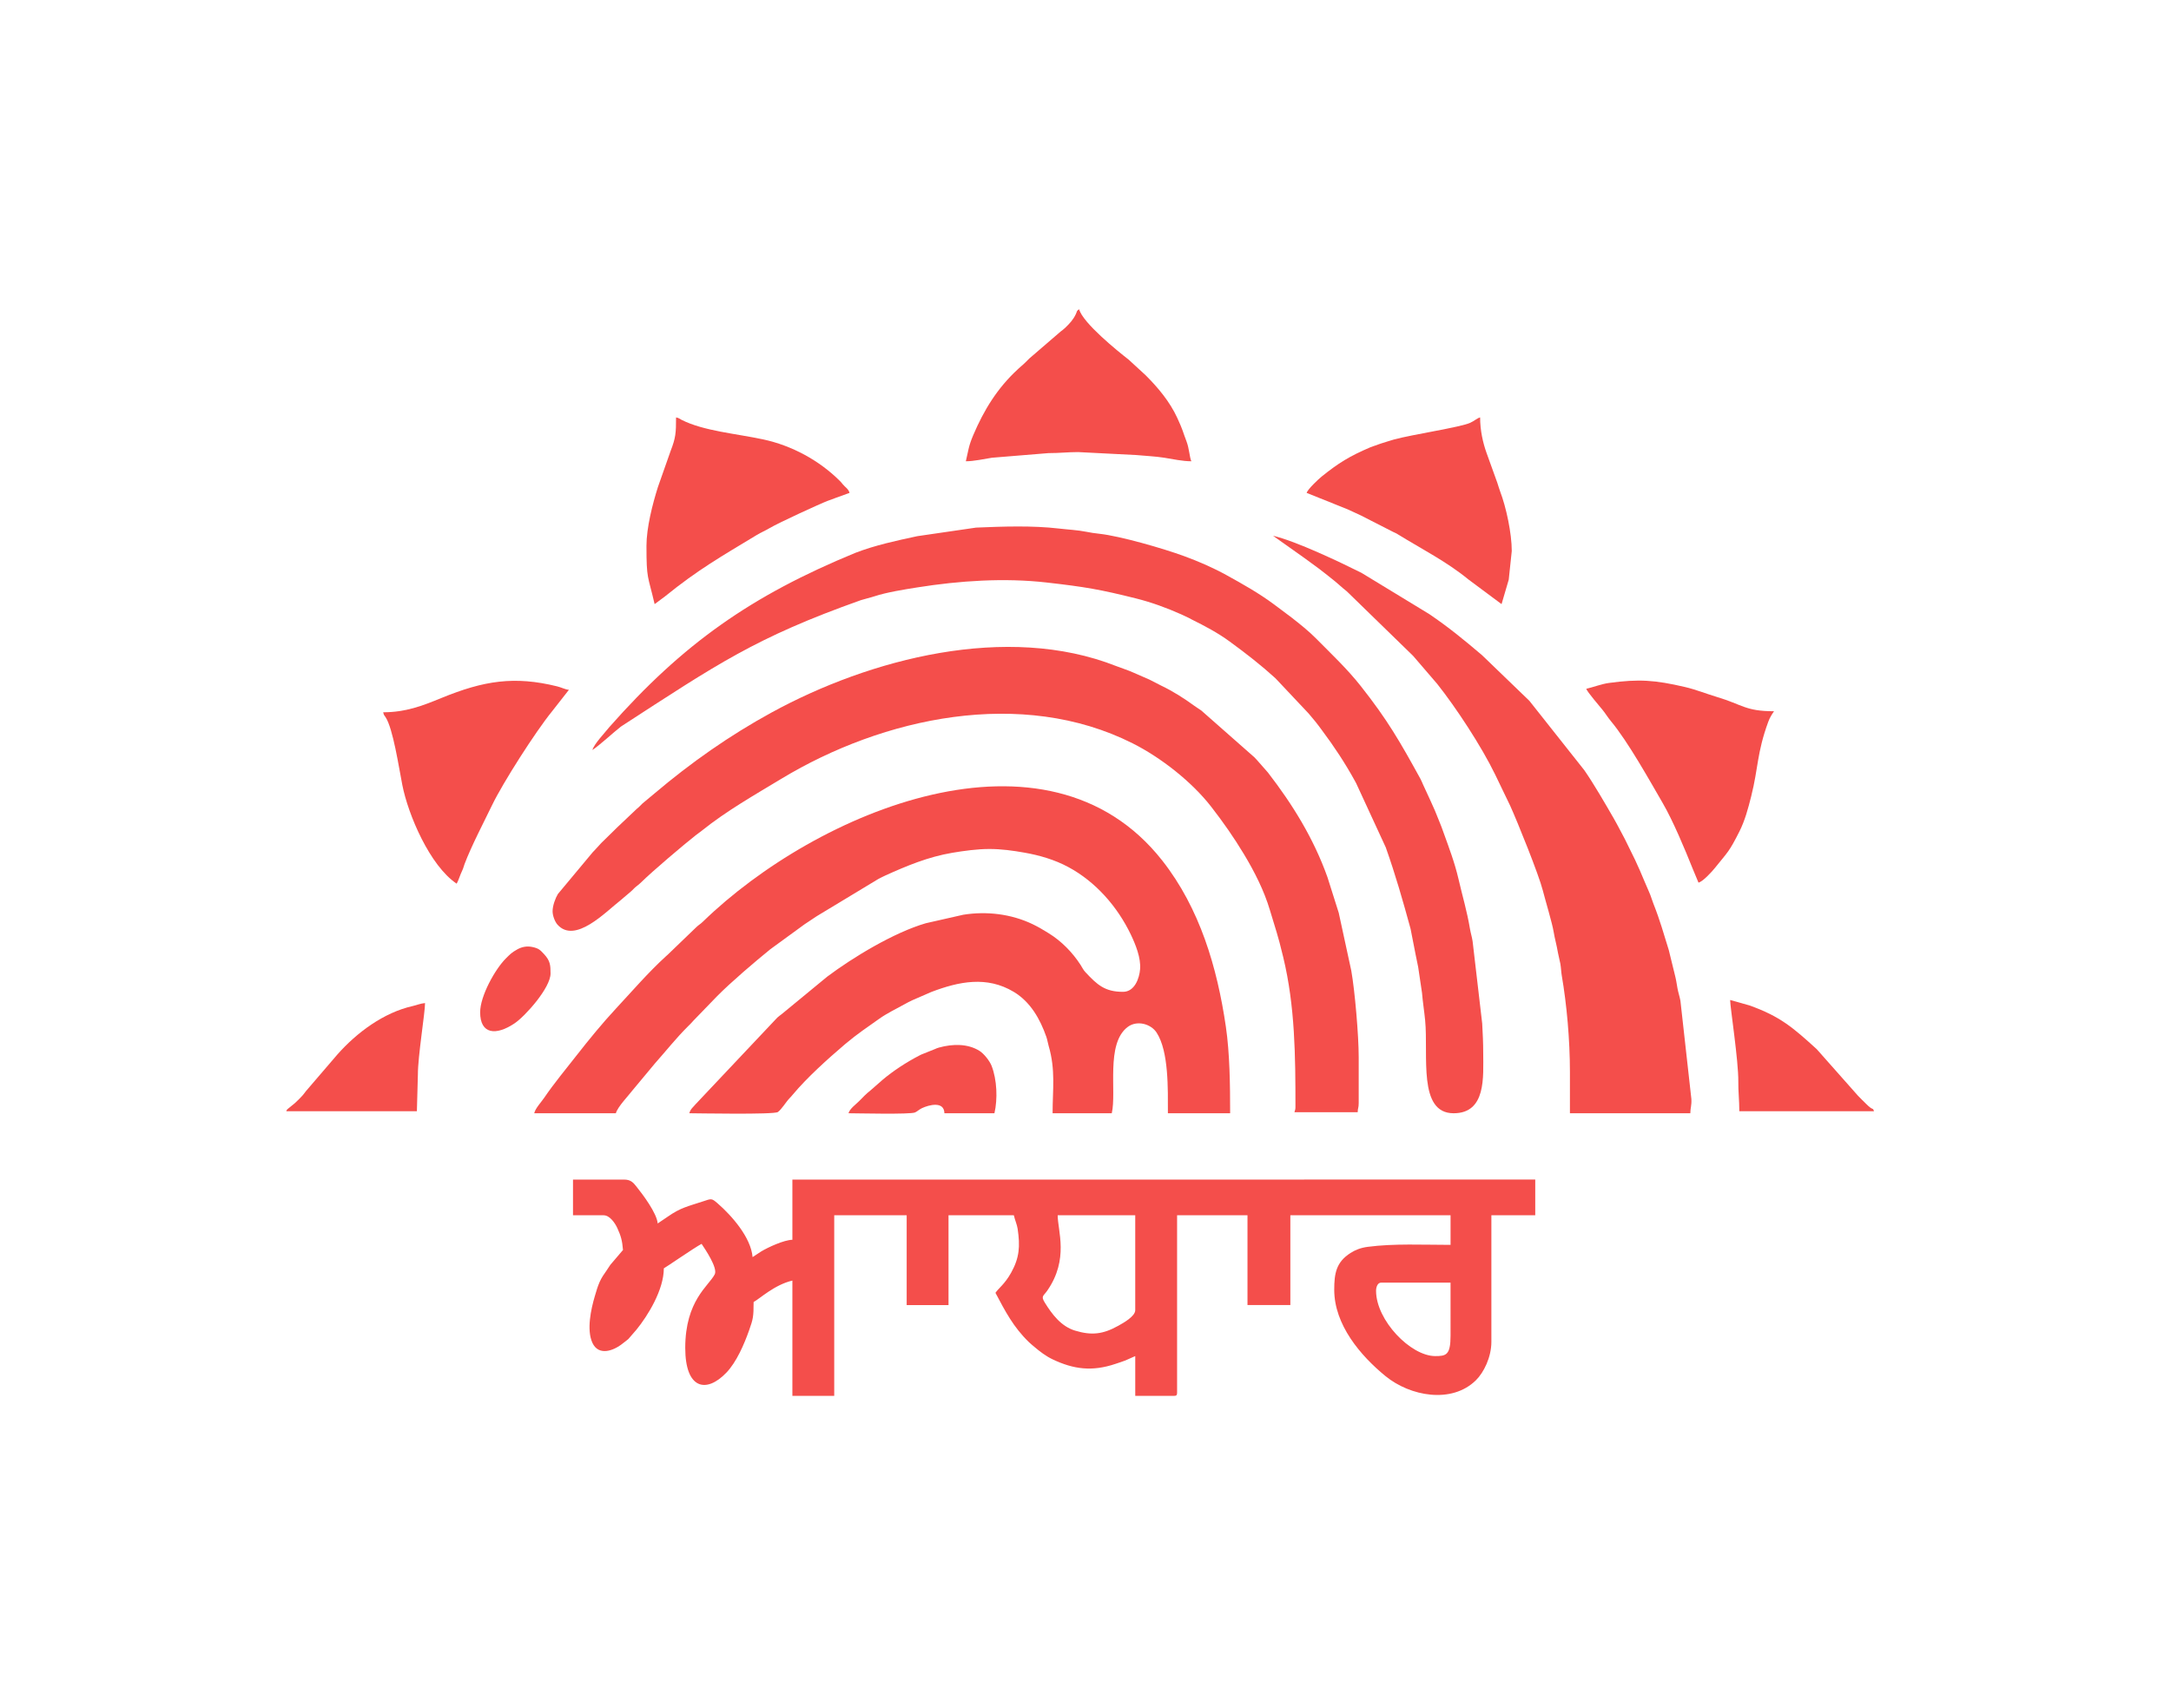 <?xml version="1.0" encoding="UTF-8" standalone="no"?>
<svg
   xmlns:dc="http://purl.org/dc/elements/1.1/"
   xmlns:cc="http://creativecommons.org/ns#"
   xmlns:rdf="http://www.w3.org/1999/02/22-rdf-syntax-ns#"
   xmlns:svg="http://www.w3.org/2000/svg"
   xmlns="http://www.w3.org/2000/svg"
   viewBox="0 0 100 78.667"
   height="78.667"
   width="100"
   xml:space="preserve"
   id="svg2"
   version="1.1"><defs
     id="defs6" /><g
     transform="matrix(1.333,0,0,-1.333,0,78.667)"
     id="g10"><g
       transform="scale(0.1)"
       id="g12"><path
         id="path14"
         style="fill:#F44E4B;fill-opacity:1;fill-rule:evenodd;stroke:none"
         d="m 184.602,205.434 h 28.207 c 0.582,2.183 4.418,6.14 5.793,7.961 l 7.691,9.234 c 3.809,4.285 7.375,8.809 11.465,12.863 0.613,0.61 1.004,0.977 1.558,1.613 0.047,0.055 0.114,0.137 0.164,0.192 l 8.321,8.601 c 4.844,4.899 13.031,11.86 18.363,16.196 l 11.824,8.621 c 0.739,0.512 1.371,0.89 2.121,1.41 0.746,0.512 1.368,0.891 2.114,1.406 l 21.324,12.883 c 0.91,0.457 1.539,0.797 2.355,1.168 7.504,3.398 14.84,6.449 23.168,7.863 4.004,0.68 8.688,1.313 12.793,1.313 4.219,0 8.09,-0.551 12.133,-1.262 5.219,-0.918 10.422,-2.433 15.133,-4.965 9.523,-5.105 17.055,-13.758 21.68,-23.457 1.601,-3.371 3.457,-7.937 3.152,-11.832 -0.258,-3.234 -1.902,-7.847 -5.91,-7.847 -6.278,0 -8.918,2.437 -12.969,6.777 -0.805,0.863 -1.023,1.496 -1.695,2.535 -2.754,4.262 -6.602,8.219 -10.961,10.902 -1.942,1.196 -3.516,2.164 -5.633,3.176 -7.355,3.524 -15.863,4.543 -23.941,3.246 l -12.934,-2.933 c -11.027,-3.2 -25.203,-11.809 -34.074,-18.461 L 270.18,239.742 c -0.711,-0.594 -0.856,-0.582 -1.578,-1.25 l -28.239,-29.933 c -0.867,-1.063 -1.769,-1.637 -2.168,-3.125 2.2,0 29.305,-0.528 30.602,0.425 1.348,0.989 2.82,3.524 4.043,4.774 0.484,0.496 0.59,0.625 1,1.117 0.051,0.051 0.113,0.133 0.164,0.188 4.859,5.816 11.926,12.179 17.754,17.152 l 0.578,0.48 c 3.68,3.118 7.598,5.762 11.543,8.555 2.613,1.848 5.691,3.324 8.512,4.887 1.078,0.597 2.007,1.101 3.031,1.554 l 6.391,2.778 c 9.558,3.633 19.199,5.621 28.496,0.035 5.769,-3.465 9.097,-9.395 11.254,-15.543 0.363,-1.031 0.472,-2.016 0.789,-3.09 2.453,-8.391 1.371,-15.078 1.371,-23.312 h 20.449 c 1.738,7.464 -2.152,23.996 5.465,29.793 3.218,2.453 8.054,1.125 10.043,-1.942 4.215,-6.512 3.886,-19.5 3.886,-27.851 h 21.508 c 0,9.882 -0.133,20.722 -1.476,29.906 -2.993,20.48 -9.008,40.91 -21.95,57.387 -39.851,50.738 -119.5,17.046 -158.773,-21.098 -0.91,-0.887 -1.387,-1.043 -2.305,-1.926 l -9.882,-9.512 c -0.227,-0.207 -0.387,-0.343 -0.559,-0.496 -6.106,-5.57 -11.621,-11.996 -17.234,-18.027 -4.68,-5.027 -9.469,-10.879 -13.688,-16.285 -3.758,-4.817 -7.707,-9.531 -11.148,-14.59 -1.036,-1.52 -3.051,-3.621 -3.457,-5.359" /><path
         id="path16"
         style="fill:#F44E4B;fill-opacity:1;fill-rule:evenodd;stroke:none"
         d="m 475.496,144.082 c 0,1.227 0.504,2.82 1.762,2.82 h 23.976 V 128.57 c 0,-6.718 -1.535,-7.054 -5.289,-7.054 -8.496,0 -20.449,12.359 -20.449,22.566 z m -110.012,26.094 h 26.797 v -32.793 c 0,-2.149 -4.136,-4.43 -5.883,-5.403 -5.343,-2.976 -9.261,-3.371 -14.925,-1.656 -4.797,1.453 -7.926,5.614 -10.442,9.672 -1.426,2.305 -0.488,2.203 0.86,4.152 7.55,10.907 3.593,20.665 3.593,26.028 z m -167.484,0 h 10.578 c 2.133,0 3.949,-2.692 4.742,-4.43 1.231,-2.703 1.68,-4.234 1.957,-7.562 l -4.379,-5.137 c -0.511,-0.742 -0.808,-1.27 -1.265,-1.91 -0.863,-1.207 -1.797,-2.574 -2.403,-3.946 -0.742,-1.683 -1.132,-3.082 -1.699,-5 -1.297,-4.39 -2.898,-11.586 -0.828,-16.089 2.113,-4.598 7.242,-2.895 10.656,-0.082 0.7,0.574 1.153,0.824 1.774,1.398 l 2.781,3.211 c 3.969,4.863 9.469,13.797 9.469,21.211 0.351,0.094 10.523,7.129 13.047,8.461 1.25,-1.871 5.652,-8.348 4.547,-10.528 -2.036,-4.003 -10.192,-9.011 -10.192,-25.437 0,-14.188 7.211,-15.84 14.199,-8.559 3.512,3.657 6.172,9.836 7.883,14.688 1.367,3.883 1.543,4.609 1.543,9.738 2.121,1.125 7.172,5.953 13.399,7.406 v -39.843 h 14.457 v 62.41 h 25.035 v -31.031 h 14.457 v 31.031 h 22.566 c 0.387,-1.672 1.106,-3.203 1.321,-4.676 0.886,-6.055 0.64,-9.977 -2.262,-15.187 -2.203,-3.95 -4.34,-5.34 -5.406,-6.938 3.382,-6.387 6.199,-11.844 11.543,-17.016 0.406,-0.394 0.48,-0.457 0.925,-0.836 0.078,-0.066 0.305,-0.257 0.383,-0.324 l 0.574,-0.48 c 1.883,-1.606 4.008,-3.227 6.274,-4.305 7.304,-3.488 13.726,-4.305 21.773,-1.59 1.278,0.438 2.196,0.703 3.414,1.176 l 3.418,1.516 v -13.75 h 13.399 c 0.812,0 1.058,0.242 1.058,1.058 v 61.352 h 24.328 v -31.031 h 14.809 v 31.031 h 55.359 v -10.227 c -9.285,0 -19.582,0.512 -28.586,-0.679 -2.515,-0.332 -4.281,-1.051 -5.98,-2.129 -4.957,-3.153 -5.629,-7.059 -5.629,-12.707 0,-12.086 9.055,-22.77 17.738,-29.86 8.493,-6.933 22.821,-9.636 31.192,-1.441 2.758,2.695 5.371,8.008 5.371,13.316 v 43.727 h 15.16 v 12.34 H 273.809 v -20.805 c -2.918,-0.066 -8.332,-2.563 -10.778,-4.031 l -2.976,-1.961 c -0.563,6.777 -7.137,14.277 -12.09,18.582 -2.106,1.828 -2.121,1.644 -5.051,0.679 -5.269,-1.742 -7.676,-2.152 -12.07,-5.21 l -3.578,-2.418 c -0.297,3.543 -5.059,9.894 -7.348,12.75 -1.09,1.363 -1.945,2.414 -4.289,2.414 H 198 v -12.34" /><path
         id="path18"
         style="fill:#F44E4B;fill-opacity:1;fill-rule:evenodd;stroke:none"
         d="m 190.949,275.246 c 0,-1.664 0.879,-3.734 1.699,-4.644 6.059,-6.739 16.641,4.406 21.723,8.375 l 3.621,3.078 c 0.742,0.621 1.074,1.113 1.817,1.707 0.886,0.711 1.054,0.781 1.902,1.625 3.434,3.418 14.707,13.004 18.75,16.156 0.75,0.59 1.336,0.969 2.016,1.512 8.539,6.859 18.171,12.316 27.519,17.965 35.211,21.273 83.004,31.585 121.414,12.238 9.817,-4.942 20.445,-13.301 27.117,-21.891 4.133,-5.316 7.887,-10.683 11.371,-16.484 3.606,-6.008 6.934,-12.547 8.926,-19.278 2.203,-7.425 2.59,-7.929 4.59,-16.214 4.117,-17.032 4.227,-34.2 4.227,-51.84 0,-0.953 -0.168,-0.973 -0.352,-1.762 h 21.859 c 0.036,1.59 0.352,1.399 0.352,3.172 v 15.867 c 0,7.531 -1.328,22.895 -2.562,29.875 l -4.336,19.996 -3.899,12.317 c -4.781,13.39 -11.992,25.066 -20.582,36.187 l -3.797,4.317 c -0.383,0.382 -0.504,0.511 -0.851,0.91 l -18.368,16.187 c -0.953,0.68 -1.527,0.977 -2.523,1.707 -3.453,2.52 -7.277,4.953 -11.172,6.809 l -4.195,2.152 c -1.899,0.844 -3.801,1.633 -5.645,2.465 -1.875,0.852 -3.832,1.422 -5.879,2.227 -37.722,14.89 -85.093,2.554 -119.16,-16.098 -14.508,-7.941 -27.801,-17.289 -40.429,-27.977 l -4.039,-3.363 c -0.797,-0.738 -1.083,-1.176 -1.997,-1.883 l -6.339,-6.004 c -0.071,-0.07 -0.282,-0.273 -0.36,-0.343 l -5.523,-5.407 c -0.051,-0.054 -0.121,-0.129 -0.172,-0.179 l -1.856,-2.028 c -0.406,-0.445 -0.578,-0.636 -1.023,-1.086 L 192.77,281.188 c -0.805,-1.336 -1.821,-3.946 -1.821,-5.942" /><path
         id="path20"
         style="fill:#F44E4B;fill-opacity:1;fill-rule:evenodd;stroke:none"
         d="m 204.699,330.961 c 2.617,1.75 7.114,5.949 9.871,8.109 33.2,21.532 46.375,30.703 82.907,43.68 1.586,0.508 3.027,0.785 4.664,1.324 4.336,1.422 10.293,2.36 14.894,3.09 14.504,2.305 29.977,3.352 44.637,1.684 13.215,-1.5 18.523,-2.414 30.824,-5.489 5.371,-1.343 10.688,-3.285 15.652,-5.507 l 2.637,-1.239 c 0.656,-0.328 0.363,-0.222 0.918,-0.496 4.508,-2.23 9.09,-4.648 13.168,-7.633 6.027,-4.402 11.008,-8.316 15.844,-12.714 l 11.461,-12.168 c 0.804,-0.997 1.551,-1.825 2.406,-2.879 0.856,-1.051 1.484,-1.961 2.277,-3.012 4.11,-5.473 7.946,-11.305 11.254,-17.309 0.242,-0.433 0.235,-0.386 0.496,-0.91 l 10.246,-22.195 c 3.399,-9.609 5.856,-18.246 8.563,-28.109 l 1.73,-8.844 c 0.321,-1.656 0.582,-2.735 0.899,-4.391 l 1.324,-8.902 c 0.262,-3.18 0.762,-6.215 1.082,-9.5 1.176,-12.145 -2.59,-32.117 9.84,-32.117 11.34,0 10.227,12.707 10.227,20.8 0,3.793 -0.165,6.59 -0.352,10.231 l -3.316,28.418 c -0.266,1.699 -0.657,2.758 -0.926,4.367 -0.985,5.926 -2.602,11.301 -3.961,17.191 -1.266,5.481 -3.297,10.864 -5.156,16 -0.446,1.231 -0.957,2.696 -1.457,3.829 -0.547,1.226 -0.93,2.441 -1.524,3.765 -0.59,1.32 -1.109,2.477 -1.637,3.653 l -2.449,5.308 c -0.375,0.754 -0.433,1.121 -0.883,1.942 -7.105,12.921 -11.355,20.363 -20.699,32.187 -4.672,5.918 -10.105,11.02 -15.379,16.359 -2.605,2.633 -5.636,5.036 -8.551,7.313 l -6.05,4.531 c -5.16,3.828 -10.731,6.965 -16.367,10.074 -4.629,2.559 -9.645,4.731 -14.606,6.551 -7.301,2.684 -22.148,6.953 -29.289,7.735 -1.777,0.195 -3.063,0.39 -4.59,0.699 -3.015,0.605 -6.215,0.734 -9.461,1.117 -9.109,1.07 -19.406,0.707 -28.59,0.32 l -20.308,-2.961 c -7.297,-1.57 -14.457,-3.09 -21.395,-5.758 -35.898,-14.769 -59.566,-31.367 -85.035,-60.238 -1.476,-1.879 -5.277,-5.816 -5.84,-7.906" /><path
         id="path22"
         style="fill:#F44E4B;fill-opacity:1;fill-rule:evenodd;stroke:none"
         d="m 542.488,219.539 v -14.105 h 41.606 c 0,1.875 0.496,2.671 0.359,4.933 l -3.785,33.953 c -0.32,1.672 -0.715,2.676 -1.012,4.278 -0.351,1.945 -0.433,2.797 -0.851,4.437 l -2.153,8.778 c -1.91,6.085 -2.898,9.929 -5.355,16.152 -0.555,1.41 -0.809,2.5 -1.426,3.863 -0.582,1.301 -1.117,2.547 -1.594,3.695 -1.074,2.606 -2.117,5.028 -3.336,7.594 l -3.484,7.094 c -1.344,2.469 -2.461,4.738 -3.824,7.105 -2.871,4.989 -6.867,11.899 -10.156,16.641 l -19.008,24.012 -16.336,15.75 c -6.246,5.312 -11.481,9.609 -18.238,14.203 l -23.45,14.273 c -7.105,3.555 -22.531,10.938 -30.562,12.809 l 10.523,-7.457 c 1.782,-1.313 3.301,-2.387 5.094,-3.723 1.82,-1.359 3.395,-2.644 5.141,-4.027 1.695,-1.34 3.031,-2.664 4.781,-4.035 l 22.871,-22.262 8.312,-9.668 c 6.54,-8.23 15.333,-21.617 20.071,-31.402 l 5.16,-10.711 c 2.519,-5.547 9.898,-23.824 11.277,-29.274 0.817,-3.207 3.242,-11.257 3.735,-14.246 0.418,-2.543 1.031,-4.492 1.504,-7.312 0.187,-1.086 0.601,-2.524 0.82,-3.762 0.258,-1.449 0.266,-2.773 0.492,-4.094 1.699,-9.902 2.824,-22.019 2.824,-33.492" /><path
         id="path24"
         style="fill:#F44E4B;fill-opacity:1;fill-rule:evenodd;stroke:none"
         d="m 333.75,430.746 c 2.738,0 6.32,0.789 9.008,1.219 l 19.555,1.601 c 3.906,0 6.527,0.348 10.226,0.356 l 20.129,-1.027 c 3.176,-0.309 6.496,-0.43 9.648,-0.93 2.895,-0.461 6.317,-1.219 9.356,-1.219 -0.633,1.324 -0.707,4.313 -1.652,6.805 -1.469,3.851 -1.125,3.617 -3.18,8.105 -2.633,5.746 -6.727,10.574 -10.945,14.797 l -5.879,5.402 c -3.844,2.993 -15.864,12.696 -17.125,17.426 -1.051,-0.765 -0.528,-0.402 -1.137,-1.687 -0.926,-1.965 -2.149,-3.258 -3.707,-4.754 -0.719,-0.692 -0.863,-0.707 -1.555,-1.266 l -10.801,-9.301 c -1.078,-1.066 -1.753,-1.8 -2.89,-2.746 -0.41,-0.343 -0.348,-0.297 -0.75,-0.664 l -0.363,-0.343 c -7.028,-6.465 -11.692,-14.063 -15.368,-22.707 -1.629,-3.829 -1.648,-5.118 -2.57,-9.067" /><path
         id="path26"
         style="fill:#F44E4B;fill-opacity:1;fill-rule:evenodd;stroke:none"
         d="m 451.516,419.816 14.097,-5.652 c 1.578,-0.684 2.961,-1.394 4.586,-2.113 l 10.735,-5.485 c 0.621,-0.339 0.629,-0.296 1.195,-0.57 0.598,-0.289 0.535,-0.273 1.125,-0.637 8.094,-4.972 16.723,-9.351 24.086,-15.406 l 11.523,-8.574 2.481,8.449 1.047,9.891 c 0,6.094 -1.911,15.097 -4.032,20.648 -0.433,1.129 -0.57,1.836 -0.953,2.922 l -3.738,10.371 c -1.23,3.453 -2.211,7.688 -2.211,12.246 -1.074,-0.289 -1.844,-1.125 -3.422,-1.863 -3.305,-1.539 -19.879,-4.016 -26.32,-5.766 -1.59,-0.429 -2.602,-0.832 -4.313,-1.328 -0.859,-0.254 -1.089,-0.398 -1.816,-0.652 -0.879,-0.313 -1.227,-0.363 -2.094,-0.734 -7.129,-3.043 -11.004,-5.438 -16.738,-10.055 -1.156,-0.93 -4.899,-4.434 -5.238,-5.692" /><path
         id="path28"
         style="fill:#F44E4B;fill-opacity:1;fill-rule:evenodd;stroke:none"
         d="m 223.387,401.48 c 0,-11.66 0.457,-9.953 2.82,-20.101 l 3.637,2.711 c 11.301,9.168 19.496,13.828 31.691,21.199 1.508,0.91 2.82,1.418 4.363,2.336 3.165,1.879 17.485,8.449 20.157,9.465 1.09,0.414 1.617,0.531 2.57,0.949 l 4.93,1.777 c -0.371,1.395 -1.434,1.891 -2.325,2.965 -0.328,0.403 -0.152,0.219 -0.472,0.582 l -0.512,0.547 c -7.129,7.129 -16.613,12.262 -26.516,14.387 -9.511,2.035 -20.546,2.898 -28.167,6.738 -0.958,0.485 -0.762,0.594 -1.95,0.871 0,-5.39 -0.125,-7.07 -1.859,-11.539 l -4.406,-12.515 c -1.871,-5.918 -3.961,-14.071 -3.961,-20.372" /><path
         id="path30"
         style="fill:#F44E4B;fill-opacity:1;fill-rule:evenodd;stroke:none"
         d="m 548.129,352.113 c 0.269,-0.992 4.906,-6.375 5.691,-7.355 1.051,-1.313 1.77,-2.543 2.852,-3.844 5.93,-7.129 13.301,-20.41 17.887,-28.305 3.535,-6.086 7.617,-15.828 10.386,-22.757 l 1.973,-4.731 c 1.547,0.414 4.559,3.711 5.59,4.988 4.617,5.75 4.937,5.567 8.515,12.641 1.93,3.82 3.028,7.957 4.082,12.133 2.508,9.902 1.965,15.066 5.915,25.824 0.562,1.535 1.21,2.488 1.988,3.652 -9.918,0 -10.86,2.289 -19.742,4.938 -3.453,1.031 -7.321,2.578 -11.02,3.437 -10.433,2.422 -15.836,2.817 -26.266,1.403 -2.613,-0.356 -5.281,-1.422 -7.851,-2.024" /><path
         id="path32"
         style="fill:#F44E4B;fill-opacity:1;fill-rule:evenodd;stroke:none"
         d="m 132.418,344.004 c 0.258,-1.113 0.262,-0.863 0.797,-1.668 2.59,-3.891 4.594,-17.285 5.808,-23.461 2.04,-10.363 9.524,-27.906 18.782,-34.105 0.797,1.507 1.101,2.824 1.883,4.46 0.496,1.04 0.449,1.29 0.843,2.333 2.332,6.179 6.758,14.664 9.547,20.425 3.727,7.719 15.004,25.352 20.625,32.262 l 5.887,7.512 c -1.281,0.105 -2.469,0.804 -4.09,1.203 -14.738,3.637 -25.328,1.98 -39.977,-4.031 -6.593,-2.707 -12.339,-4.93 -20.105,-4.93" /><path
         id="path34"
         style="fill:#F44E4B;fill-opacity:1;fill-rule:evenodd;stroke:none"
         d="m 601.02,206.137 h 46.543 c -0.555,1.531 -0.133,-0.082 -2.739,2.554 -0.992,1.012 -1.871,1.793 -2.82,2.821 l -14.242,16.078 c -8.055,7.305 -12.516,11.308 -23.309,15.129 l -6.605,1.855 c 0,-2.488 2.898,-20.926 2.824,-28.207 -0.039,-3.414 0.348,-6.406 0.348,-10.23" /><path
         id="path36"
         style="fill:#F44E4B;fill-opacity:1;fill-rule:evenodd;stroke:none"
         d="m 98.922,206.137 h 45.133 l 0.347,12.703 c -0.015,6.176 2.473,21.39 2.473,24.672 -1.555,-0.125 -2.855,-0.711 -4.262,-1.024 -10.039,-2.25 -19.316,-9.172 -25.98,-16.687 l -10.91,-12.715 c -0.59,-0.703 -0.582,-0.859 -1.243,-1.574 -0.796,-0.86 -1.785,-1.867 -2.652,-2.637 l -2.336,-1.898 C 99,206.426 99.207,206.934 98.922,206.137" /><path
         id="path38"
         style="fill:#F44E4B;fill-opacity:1;fill-rule:evenodd;stroke:none"
         d="m 293.203,205.434 c 2.719,0 21.313,-0.465 22.992,0.281 0.762,0.336 1.438,1.035 2.391,1.484 2.387,1.121 7.664,2.547 7.758,-1.765 h 17.281 c 1.148,4.933 0.883,11.558 -0.957,16.324 -0.699,1.812 -2.695,4.297 -4.254,5.265 -4.012,2.489 -9.18,2.434 -13.965,1.11 -0.902,-0.25 -0.715,-0.266 -1.285,-0.481 l -4.277,-1.714 c -0.754,-0.313 -0.461,-0.168 -1.207,-0.555 -4.317,-2.215 -9.11,-5.336 -12.735,-8.422 l -4.136,-3.621 c -1.614,-1.25 -2.582,-2.356 -3.993,-3.762 -1.125,-1.125 -3.203,-2.601 -3.613,-4.144" /><path
         id="path40"
         style="fill:#F44E4B;fill-opacity:1;fill-rule:evenodd;stroke:none"
         d="m 165.914,240.34 c 0,-7.672 5.504,-8.149 11.926,-3.813 3.605,2.43 12.402,12.211 12.402,17.215 0,2.797 -0.109,4.383 -2.191,6.621 -1.399,1.504 -1.867,2.067 -4.18,2.543 -1.75,0.364 -3.531,0.055 -5.125,-0.843 -1.992,-1.125 -2.418,-1.614 -3.933,-3.118 -3.723,-3.695 -8.899,-13 -8.899,-18.605" /></g></g></svg>